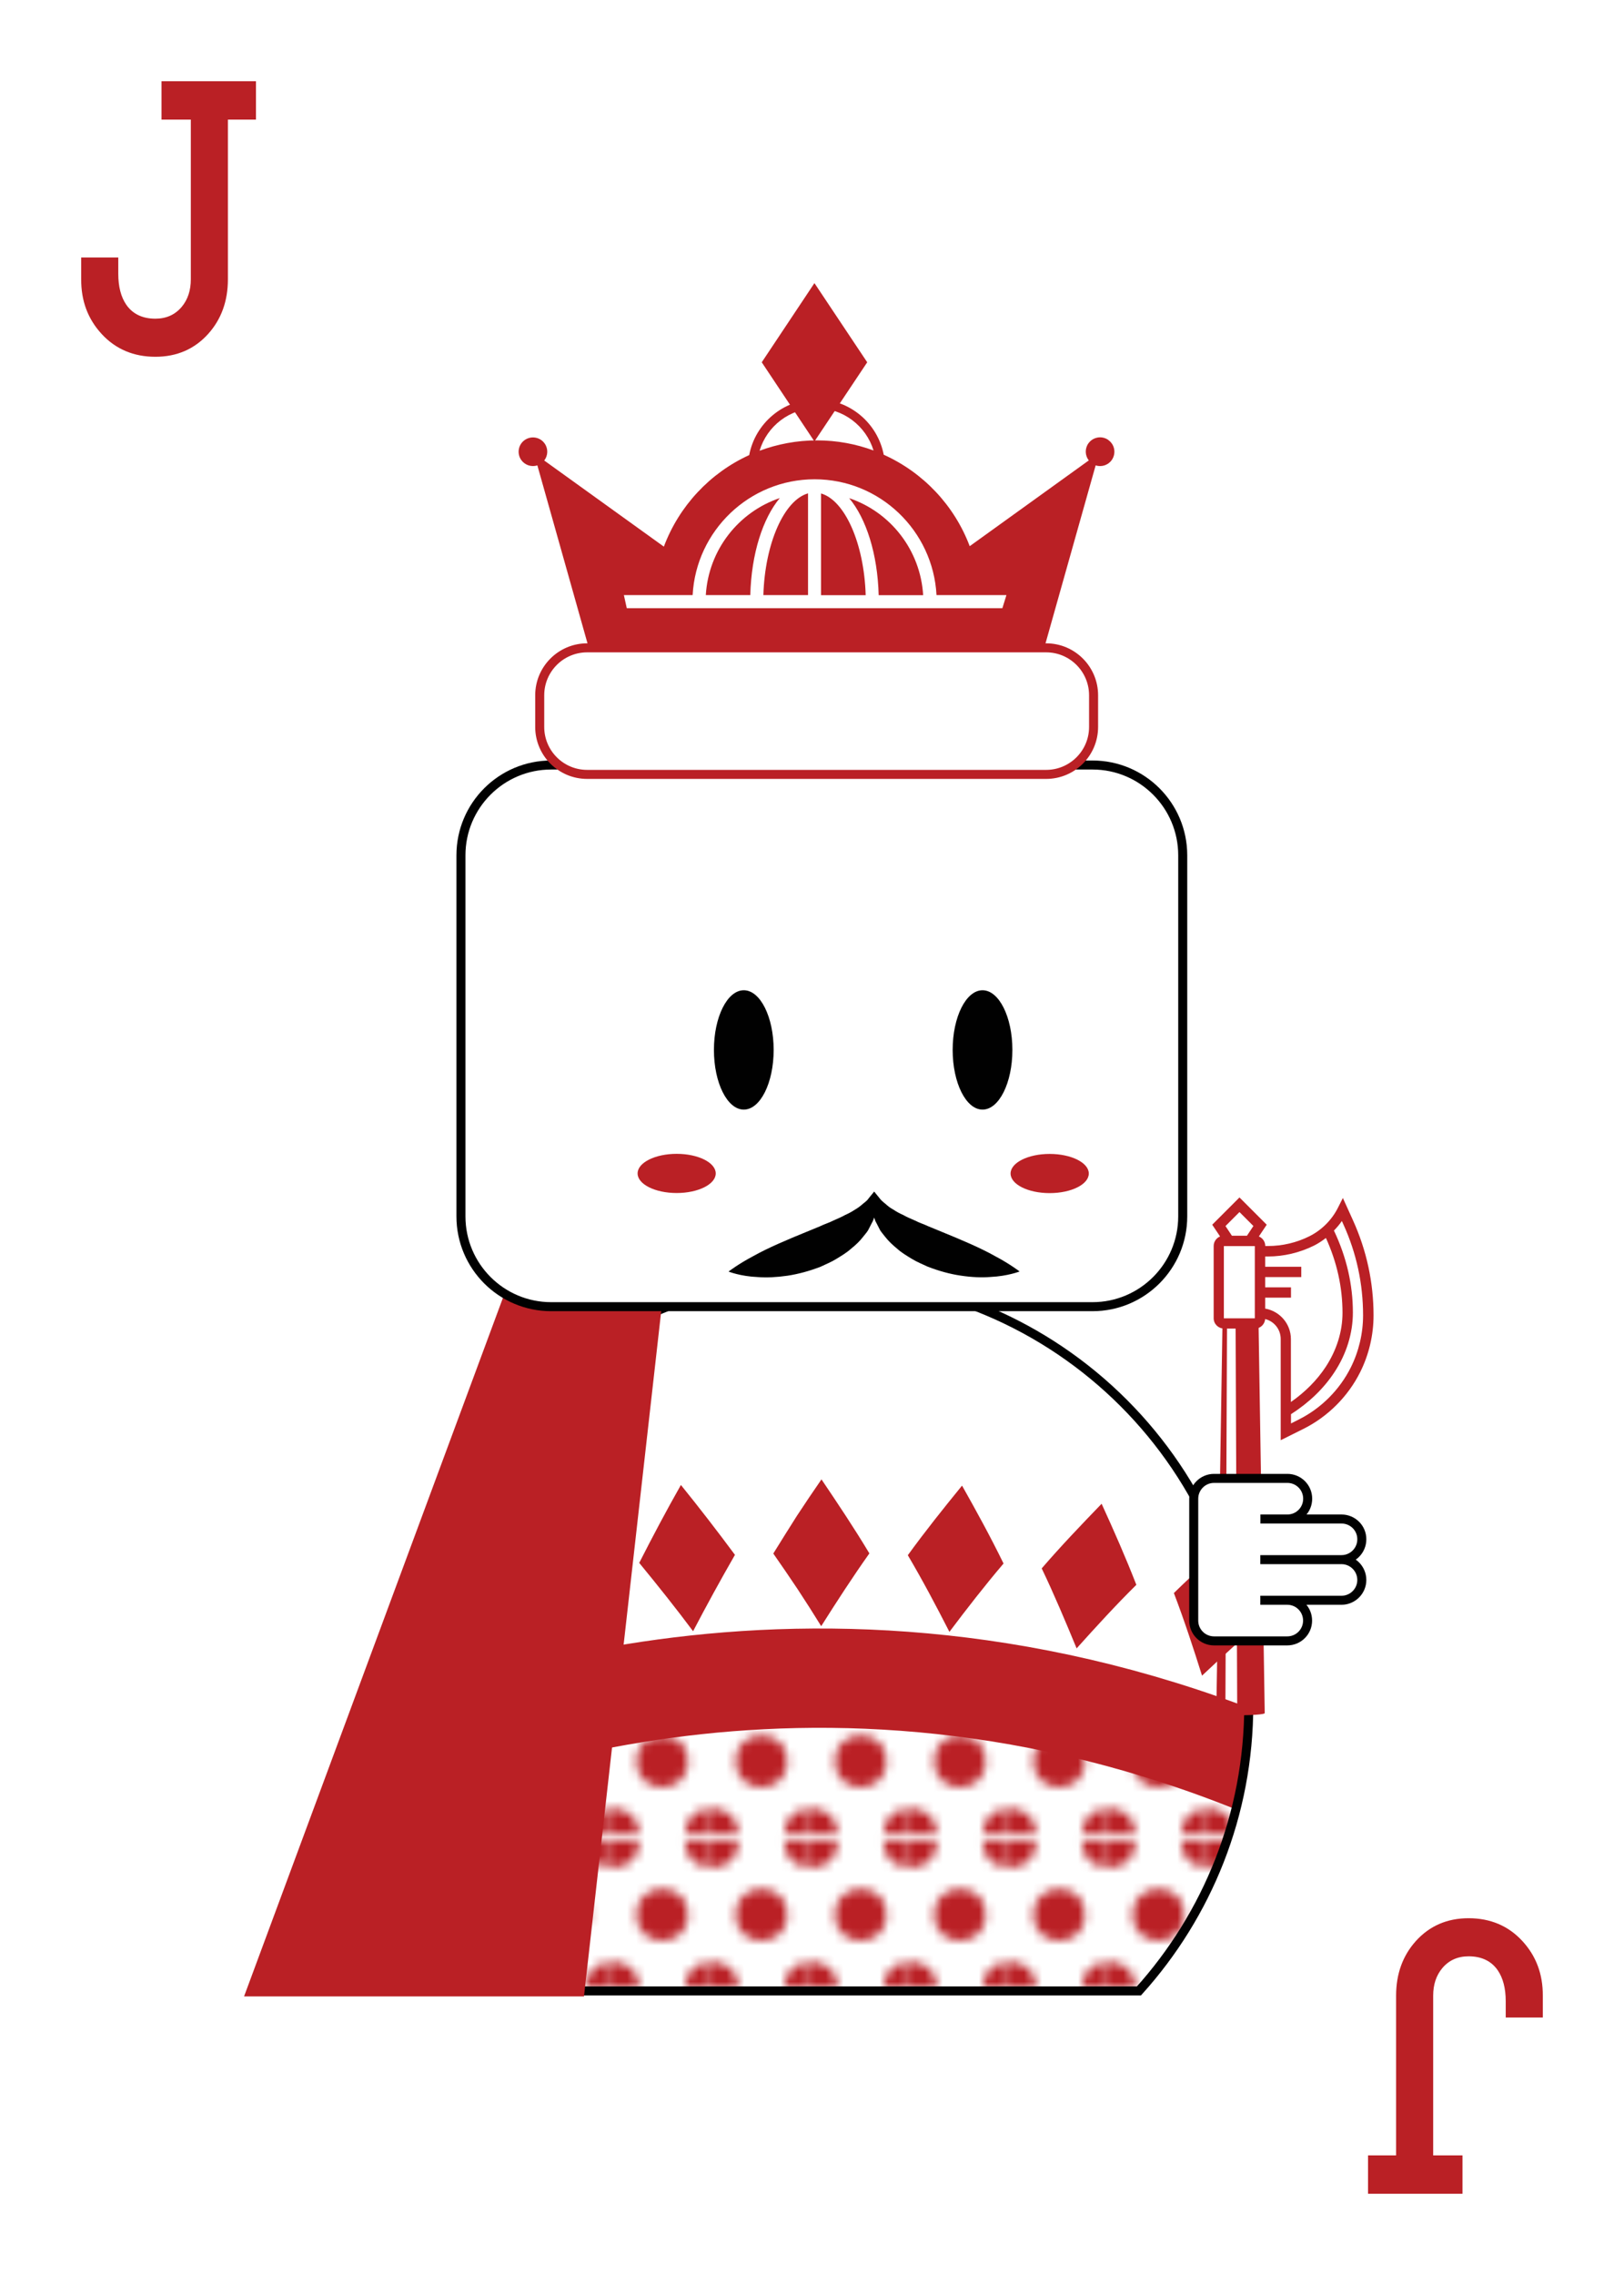 <?xml version="1.0" encoding="UTF-8"?>
<svg id="Layer_1" data-name="Layer 1" xmlns="http://www.w3.org/2000/svg" xmlns:xlink="http://www.w3.org/1999/xlink" viewBox="0 0 180 252">
  <defs>
    <style>
      .cls-1, .cls-2 {
        fill: none;
      }

      .cls-2, .cls-3, .cls-4, .cls-5, .cls-6, .cls-7 {
        stroke-miterlimit: 10;
      }

      .cls-2, .cls-4, .cls-6 {
        stroke: #010101;
      }

      .cls-8 {
        fill: #010101;
      }

      .cls-3 {
        fill: url(#New_Pattern_Swatch_1_copy);
        stroke-width: 11px;
      }

      .cls-3, .cls-5, .cls-7 {
        stroke: #ba2025;
      }

      .cls-4, .cls-5, .cls-9, .cls-6 {
        fill: #fff;
      }

      .cls-6 {
        stroke-linecap: round;
      }

      .cls-10, .cls-7 {
        fill: #ba2025;
      }

      .cls-11 {
        clip-path: url(#clippath);
      }
    </style>
    <clipPath id="clippath">
      <path class="cls-4" d="M138.4,188.86c0-26.13-21.19-47.32-47.31-47.32s-47.31,21.19-47.31,47.32c0,12.18,4.61,23.29,12.17,31.67h70.29c7.56-8.39,12.17-19.49,12.17-31.67Z"/>
    </clipPath>
    <pattern id="New_Pattern_Swatch_1_copy" data-name="New Pattern Swatch 1 copy" x="0" y="0" width="10.8" height="16.2" patternTransform="translate(-702 -612)" patternUnits="userSpaceOnUse" viewBox="0 0 10.8 16.2">
      <g>
        <rect class="cls-1" y="0" width="10.8" height="16.2"/>
        <circle class="cls-10" cx="10.8" cy="16.2" r="2.87"/>
        <circle class="cls-10" cx="0" cy="16.2" r="2.87"/>
        <circle class="cls-10" cx="5.4" cy="8.1" r="2.87"/>
        <circle class="cls-10" cx="10.8" cy="0" r="2.87"/>
        <circle class="cls-10" cx="0" cy="0" r="2.87"/>
      </g>
    </pattern>
  </defs>
  <g>
    <g>
      <g>
        <path class="cls-9" d="M138.4,188.86c0-26.13-21.19-47.32-47.31-47.32s-47.31,21.19-47.31,47.32c0,12.18,4.61,23.29,12.17,31.67h70.29c7.56-8.39,12.17-19.49,12.17-31.67Z"/>
        <g class="cls-11">
          <g>
            <path class="cls-10" d="M13.84,189.58c.36-3.21.85-6.46,1.44-9.7,2.83,1.68,5.58,3.46,8.25,5.28-.6,3.19-1.13,6.35-1.52,9.52-2.65-1.78-5.36-3.48-8.17-5.1Z"/>
            <path class="cls-10" d="M27.49,183.6c.69-3.17,1.48-6.33,2.35-9.5,2.63,1.92,5.22,3.98,7.71,6.01-.88,3.14-1.7,6.21-2.4,9.35-2.49-2.01-5.04-3.97-7.66-5.87Z"/>
            <path class="cls-10" d="M41.63,178.9c.96-3.11,2.02-6.15,3.14-9.27,2.46,2.16,4.87,4.41,7.18,6.64-1.14,3.06-2.2,6.06-3.18,9.11-2.3-2.18-4.7-4.39-7.14-6.49Z"/>
            <path class="cls-10" d="M56.12,175.41c1.21-3.03,2.51-5.98,3.89-8.97,2.27,2.34,4.48,4.77,6.61,7.21-1.39,2.92-2.7,5.84-3.92,8.82-2.12-2.38-4.32-4.78-6.58-7.06Z"/>
            <path class="cls-10" d="M70.85,173.12c1.46-2.87,3-5.78,4.62-8.63,2.08,2.57,4.07,5.15,5.99,7.74-1.63,2.83-3.17,5.65-4.64,8.46-1.91-2.56-3.9-5.05-5.97-7.57Z"/>
            <path class="cls-10" d="M85.72,172.07c.85-1.38,1.72-2.76,2.6-4.15.89-1.36,1.8-2.7,2.73-4.05,1.85,2.74,3.63,5.4,5.31,8.2-1.86,2.62-3.64,5.37-5.34,8.06-.84-1.36-1.71-2.73-2.6-4.08-.89-1.33-1.79-2.65-2.72-3.98Z"/>
            <path class="cls-10" d="M100.62,172.27c1.93-2.66,3.93-5.16,6.01-7.71,1.62,2.87,3.16,5.68,4.6,8.63-2.07,2.43-4.08,5.02-6,7.57-1.45-2.84-2.98-5.73-4.61-8.49Z"/>
            <path class="cls-10" d="M115.46,173.73c2.15-2.49,4.35-4.79,6.64-7.16,1.37,3,2.66,5.92,3.85,8.98-2.27,2.24-4.49,4.67-6.62,7.04-1.21-2.93-2.49-5.98-3.87-8.86Z"/>
            <path class="cls-10" d="M130.11,176.46c2.35-2.3,4.74-4.43,7.22-6.58,1.11,3.11,2.15,6.14,3.09,9.25-2.46,2.09-4.87,4.3-7.19,6.48-.96-3.05-1.98-6.16-3.12-9.15Z"/>
            <path class="cls-10" d="M144.48,180.4c2.51-2.05,5.11-4.1,7.74-5.99.85,3.19,1.62,6.35,2.32,9.49-2.64,1.92-5.2,3.88-7.69,5.85-.69-3.17-1.49-6.24-2.37-9.35Z"/>
            <path class="cls-10" d="M158.49,185.48c2.66-1.83,5.39-3.62,8.19-5.39.6,3.23,1.1,6.49,1.55,9.69-2.77,1.7-5.46,3.39-8.11,5.19-.48-3.13-1.02-6.3-1.63-9.49Z"/>
          </g>
          <path class="cls-3" d="M37.09,197.72v38.34h108v-38.14c-50.92-23.29-94.3-6.75-108-.2Z"/>
        </g>
        <path class="cls-2" d="M138.4,188.86c0-26.13-21.19-47.32-47.31-47.32s-47.31,21.19-47.31,47.32c0,12.18,4.61,23.29,12.17,31.67h70.29c7.56-8.39,12.17-19.49,12.17-31.67Z"/>
      </g>
      <g>
        <g>
          <path class="cls-10" d="M140.17,189.77s.08.18-2.49.23c-2.19.05-2.87-.23-2.87-.23l.69-43.38h3.99l.69,43.38ZM136.95,146.61h-.95l-.18,42.69h1.31l-.18-42.69Z"/>
          <path class="cls-10" d="M139.09,147.17c.6,0,1.09-.47,1.14-1.06.99.25,1.72,1.14,1.72,2.21v11.21l2.53-1.26c2.7-1.35,4.93-3.58,6.28-6.28.97-1.94,1.48-4.11,1.48-6.28,0-3.66-.77-7.21-2.28-10.54l-1.12-2.47-.54,1.07c-.68,1.36-1.81,2.49-3.17,3.17-1.42.71-3,1.08-4.59,1.08h-.3c0-.48-.29-.88-.71-1.06l.87-1.3-3.02-3.02-3.02,3.02.87,1.3c-.41.17-.71.58-.71,1.06v8c0,.63.51,1.14,1.14,1.14M138.92,135.81l-.71,1.07h-1.67l-.71-1.07,1.55-1.55,1.55,1.55ZM143.09,157.67v-1.02c2-1.28,3.62-2.84,4.8-4.63,1.35-2.04,2.06-4.34,2.06-6.63,0-3.11-.71-6.16-2.1-9.08.32-.33.62-.68.88-1.06l.17.38c1.45,3.18,2.18,6.57,2.18,10.07,0,1.99-.47,3.99-1.36,5.77-1.24,2.48-3.29,4.53-5.77,5.77l-.87.44ZM140.23,144.94v-1.2h2.86v-1.14h-2.86v-1.14h4v-1.14h-4v-1.14h.3c1.76,0,3.52-.42,5.1-1.2.48-.24.91-.53,1.33-.85,1.22,2.67,1.84,5.46,1.84,8.29,0,2.07-.65,4.14-1.87,6-.97,1.47-2.26,2.77-3.85,3.88v-6.97c0-1.7-1.24-3.1-2.86-3.38ZM136.8,147.17h1.14M135.65,146.03v-8h3.43v8h-3.43Z"/>
        </g>
        <path class="cls-6" d="M142.69,163.76c1.24,0,2.25,1,2.25,2.25s-1.01,2.25-2.25,2.25h-2.99,8.99c1.25,0,2.26,1.01,2.25,2.25,0,1.24-1.01,2.25-2.25,2.25h-9,9c1.24,0,2.25,1.01,2.25,2.25,0,1.24-1.01,2.25-2.25,2.25h-9,2.99c1.24,0,2.25,1,2.25,2.25s-1.01,2.25-2.25,2.25h-8.12c-1.24,0-2.25-1-2.25-2.25v-13.5c0-1.24,1.01-2.25,2.25-2.25h8.12Z"/>
      </g>
    </g>
    <polygon class="cls-7" points="59.43 135.26 27.77 220.64 64.28 220.64 73.13 142.17 59.43 135.26"/>
    <g>
      <path class="cls-4" d="M131.09,134.74c0,5.52-4.48,10-10,10h-60c-5.52,0-10-4.48-10-10v-40c0-5.52,4.48-10,10-10h60c5.52,0,10,4.48,10,10v40Z"/>
      <g>
        <g>
          <path class="cls-8" d="M82.44,109.69c1.83,0,3.31,2.96,3.31,6.61s-1.48,6.61-3.31,6.61-3.31-2.96-3.31-6.61,1.48-6.61,3.31-6.61Z"/>
          <path class="cls-8" d="M108.9,109.69c1.83,0,3.31,2.96,3.31,6.61s-1.48,6.61-3.31,6.61-3.31-2.96-3.31-6.61,1.48-6.61,3.31-6.61Z"/>
        </g>
        <g>
          <ellipse class="cls-10" cx="75" cy="129.98" rx="4.33" ry="2.17"/>
          <path class="cls-10" d="M116.34,127.82c2.39,0,4.34.97,4.34,2.17s-1.94,2.17-4.34,2.17-4.33-.97-4.33-2.17,1.94-2.17,4.33-2.17Z"/>
        </g>
      </g>
    </g>
    <path class="cls-8" d="M110.29,139.14c-1.63-.92-3.8-1.83-5.88-2.68-.52-.21-1.03-.42-1.53-.63-.48-.23-1.01-.39-1.44-.62-.46-.2-.92-.39-1.3-.61-.43-.19-.79-.39-1.12-.61-.37-.2-.64-.42-.89-.65-.27-.21-.52-.43-.66-.64-.36-.45-.58-.71-.58-.71,0,0-.22.26-.58.71-.13.22-.39.43-.66.64-.26.23-.52.44-.89.65-.33.22-.69.42-1.12.61-.38.22-.84.4-1.3.61-.43.23-.96.38-1.44.62-.51.21-1.02.42-1.53.63-2.08.85-4.25,1.76-5.88,2.68-1.64.86-2.74,1.71-2.74,1.71,0,0,1.31.53,3.24.61.98.08,2.1.02,3.29-.15,1.19-.18,2.44-.52,3.66-.99.6-.29,1.2-.52,1.77-.88.57-.35,1.12-.67,1.62-1.12.51-.41.97-.84,1.35-1.34.19-.25.39-.46.54-.71.14-.27.27-.53.4-.78.12-.2.2-.41.27-.62.06.21.14.42.26.62.13.25.26.51.4.78.16.25.35.46.54.71.39.5.85.93,1.35,1.34.5.45,1.05.77,1.62,1.12.57.35,1.18.59,1.77.87,1.22.47,2.47.82,3.66.99,1.19.18,2.31.23,3.28.15,1.93-.09,3.24-.61,3.24-.61,0,0-1.1-.85-2.74-1.71Z"/>
    <g>
      <g>
        <path class="cls-10" d="M122.84,48.73c-.72-.5-1.7-.33-2.21.39-.41.58-.37,1.35.05,1.88l-13.2,9.5c-1.7-4.51-5.15-8.16-9.53-10.13-.68-3.5-3.76-6.14-7.45-6.14s-6.8,2.67-7.46,6.18c-4.35,1.98-7.77,5.64-9.46,10.14l-13.26-9.54c.42-.53.46-1.3.05-1.88-.5-.72-1.49-.89-2.21-.39-.72.5-.89,1.49-.39,2.21.41.58,1.14.81,1.79.6l6.47,22.95h48.94l6.47-22.95c.64.21,1.38-.01,1.79-.6.5-.72.33-1.71-.39-2.21ZM90.51,45.22c2.97,0,5.49,1.98,6.31,4.68-1.95-.72-4.06-1.12-6.27-1.12s-4.38.41-6.36,1.15c.81-2.72,3.33-4.71,6.32-4.71Z"/>
        <path class="cls-9" d="M84.61,65.92h4.95v-11.27c-2.65.75-4.78,5.54-4.95,11.27ZM78.23,65.92h4.93c.12-4.58,1.38-8.49,3.27-10.75-4.57,1.54-7.9,5.74-8.2,10.75ZM91,54.66v11.27h4.95c-.17-5.72-2.3-10.51-4.95-11.27ZM111.09,67.37h-41.62l-.32-1.45h7.62c.38-7.13,6.29-12.83,13.52-12.83s13.13,5.69,13.51,12.83h7.75l-.45,1.45ZM94.12,55.18c1.89,2.26,3.15,6.17,3.27,10.75h4.93c-.3-5.01-3.63-9.21-8.2-10.75Z"/>
      </g>
      <polygon class="cls-10" points="84.43 40.13 90.27 31.36 96.12 40.13 90.27 48.9 84.43 40.13"/>
      <path class="cls-5" d="M121.21,80.52c0,2.91-2.36,5.26-5.26,5.26h-50.87c-2.91,0-5.26-2.36-5.26-5.26v-3.5c0-2.91,2.36-5.26,5.26-5.26h50.87c2.91,0,5.26,2.36,5.26,5.26v3.5h0Z"/>
    </g>
  </g>
  <g>
    <path class="cls-10" d="M13.11,28.51c0,1.45,0,2.06,0,1.82,0,1.43.3,2.57.89,3.43.71,1.02,1.79,1.54,3.22,1.54,1.22,0,2.19-.44,2.93-1.32.67-.81,1-1.82,1-3.04V13.25h-3.25v-4.25h10.47v4.25h-3.11v17.69c0,2.41-.73,4.42-2.18,6.04-1.52,1.69-3.48,2.54-5.86,2.54s-4.38-.83-5.93-2.5c-1.55-1.67-2.31-3.7-2.29-6.11v-2.39h4.11Z"/>
    <path class="cls-10" d="M166.89,223.49c0-1.45,0-2.06,0-1.82,0-1.43-.3-2.57-.89-3.43-.71-1.02-1.79-1.54-3.22-1.54-1.22,0-2.19.44-2.93,1.32-.67.81-1,1.82-1,3.04v17.69h3.25v4.25h-10.47v-4.25h3.11v-17.69c0-2.41.73-4.42,2.18-6.04,1.52-1.69,3.48-2.54,5.86-2.54s4.38.83,5.93,2.5c1.55,1.67,2.31,3.7,2.29,6.11v2.39h-4.11Z"/>
  </g>
</svg>